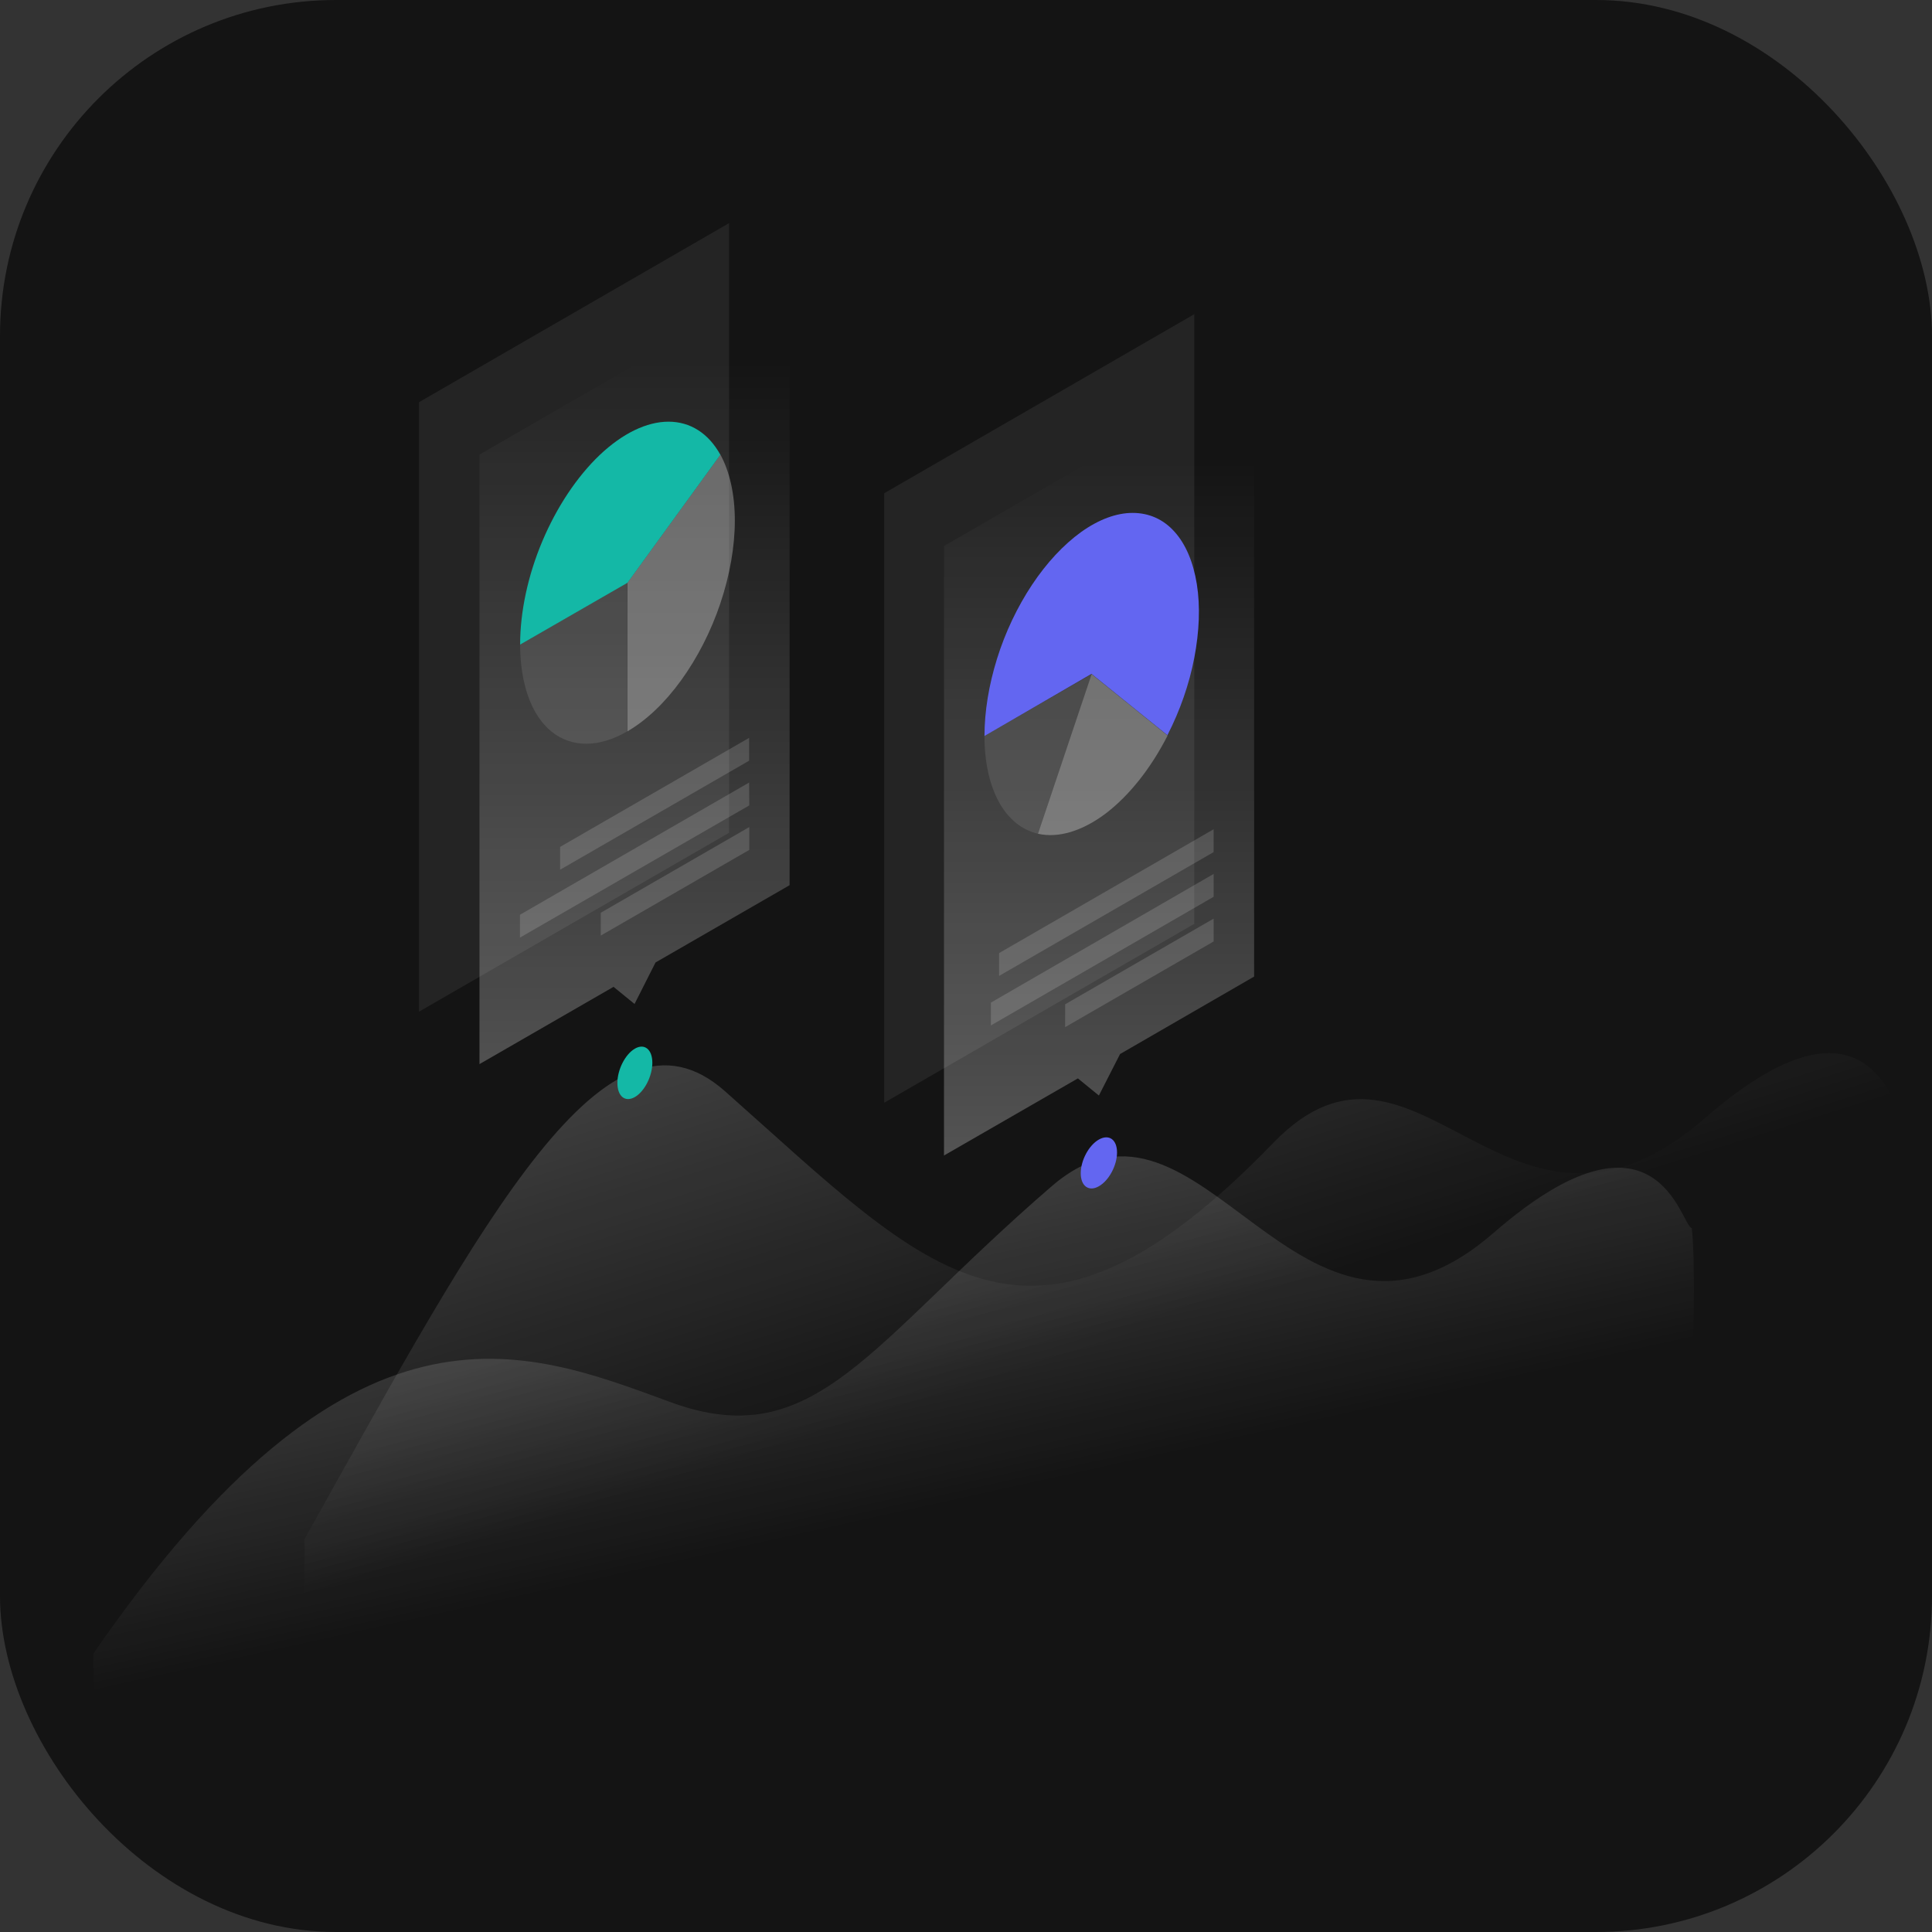<svg width="1150" height="1150" viewBox="0 0 1150 1150" fill="none" xmlns="http://www.w3.org/2000/svg">
<rect x="0" y="0" width="1150" height="1150" fill="#333333" stroke="none"/>
<g clip-path="url(#clip0_287_978)">
<rect width="1150" height="1150" rx="200" fill="#141414"/>
<path opacity="0.3" d="M1014.8 665.6C1112.4 580.8 1126.1 661.5 1132.7 662.8C1132.7 662.8 1135.6 682.3 1132.7 753.4L181.3 1302.5V916.1C289.4 722.4 361 587.1 431.5 649.5C553.5 757.6 612.9 830.2 758 680.2C843.9 591.4 897.6 767.4 1014.8 665.6Z" fill="url(#paint0_linear_287_978)"/>
<path opacity="0.3" d="M889.1 733.8C986.7 649 1000.4 729.7 1007 731C1007 731 1009.9 750.5 1007 821.6L55.6 1370.7V984.3C209.6 760.7 311.1 802.3 399.1 834.6C485.3 866.2 516.9 800.2 626 706.1C715.8 628.6 771.9 835.5 889.1 733.8Z" fill="url(#paint1_linear_287_978)"/>
<path d="M367.5 644.6C367.5 636.6 372.2 627.5 377.9 624.2C383.6 620.9 388.3 624.6 388.3 632.6C388.3 640.6 383.6 649.7 377.9 653C372.1 656.3 367.5 652.6 367.5 644.6Z" fill="#14B8A6"/>
<path d="M643.3 698.4C643.3 690.7 648.1 681.7 654.1 678.3C660.1 674.9 664.9 678.3 664.9 686C664.9 693.7 660.1 702.7 654.1 706.1C648.2 709.5 643.3 706.1 643.3 698.4Z" fill="#6366F1"/>
<path opacity="0.07" d="M434 132.8L249.4 239.4V602.2L434 495.7V132.8Z" fill="white"/>
<path opacity="0.3" d="M470 164L285.4 270.6V633.4L365.2 587.4L377.7 597.6L390.2 572.9L470 526.9V164Z" fill="url(#paint2_linear_287_978)"/>
<path opacity="0.1" d="M309.6 383.7C309.6 395.3 311.3 405.9 314.5 414.8C317.7 423.7 322.4 430.7 328.3 435.5C334.2 440.3 341.3 442.7 349 442.7C356.7 442.7 365.1 440.2 373.4 435.3V346.8L309.6 383.7Z" fill="white"/>
<path opacity="0.3" d="M373.5 435.3C384.7 428.8 395.7 418.4 405.4 405C415.1 391.6 423.2 375.8 428.8 359.1C434.4 342.4 437.4 325.4 437.4 309.9C437.4 294.4 434.4 280.8 428.8 270.6L373.5 346.8V435.3Z" fill="white"/>
<path d="M309.6 383.7C309.6 364.2 314.2 342.6 322.8 322.2C331.4 301.8 343.4 283.8 356.9 270.9C370.5 258 384.9 251 397.9 251C410.9 251 421.7 257.9 428.8 270.7L373.5 346.9L309.6 383.7Z" fill="#14B8A6"/>
<path opacity="0.15" d="M445.9 439.2L333.4 504.1V517.7L445.9 452.8V439.2Z" fill="white"/>
<path opacity="0.15" d="M445.9 465.8L309.5 544.5V558.1L446 479.4L445.9 465.8Z" fill="white"/>
<path opacity="0.15" d="M446 492.3L357.6 543.3V556.9L446 505.9V492.3Z" fill="white"/>
<path opacity="0.07" d="M710.9 187L526.3 293.6V656.4L710.9 549.9V187Z" fill="white"/>
<path opacity="0.3" d="M746.5 218.5L561.9 325V687.8L641.6 641.9L654.1 652.1L666.7 627.4L746.5 581.3V218.5Z" fill="url(#paint3_linear_287_978)"/>
<path opacity="0.1" d="M586 438.1C586 453.6 589 467.2 594.6 477.4C600.2 487.6 608.3 494.1 618 496.3L649.9 401.2L586 438.1Z" fill="white"/>
<path opacity="0.3" d="M617.9 496.3C630.1 499 644.2 494.7 658.2 484.2C672.1 473.6 685.1 457.3 695 437.8L649.8 401.3L617.9 496.3Z" fill="white"/>
<path d="M586 438.1C586 423.5 588.6 407.7 593.5 392C598.4 376.3 605.6 361.2 614.3 348.1C623 335 633.1 324.2 643.5 316.7C654 309.2 664.5 305.3 674.2 305.3C683.9 305.3 692.5 309.1 699.1 316.5C705.8 323.9 710.3 334.6 712.4 347.7C714.5 360.8 713.9 375.8 710.9 391.5C707.9 407.2 702.4 423 694.9 437.6L649.7 401.1L586 438.1Z" fill="#6366F1"/>
<path opacity="0.15" d="M722.4 493.6L594.7 567.3V580.9L722.4 507.2V493.6Z" fill="white"/>
<path opacity="0.15" d="M722.4 520.2L589.8 596.8V610.4L722.4 533.8V520.2Z" fill="white"/>
<path opacity="0.15" d="M722.4 546.8L634 597.8V611.4L722.4 560.4V546.8Z" fill="white"/>
</g>
<defs>
<linearGradient id="paint0_linear_287_978" x1="483.829" y1="432.428" x2="604.985" y2="817.383" gradientUnits="userSpaceOnUse">
<stop stop-color="white"/>
<stop offset="1" stop-color="white" stop-opacity="0"/>
</linearGradient>
<linearGradient id="paint1_linear_287_978" x1="431.293" y1="598.165" x2="500.105" y2="909.645" gradientUnits="userSpaceOnUse">
<stop stop-color="white"/>
<stop offset="1" stop-color="white" stop-opacity="0"/>
</linearGradient>
<linearGradient id="paint2_linear_287_978" x1="377.7" y1="214.788" x2="377.7" y2="703.374" gradientUnits="userSpaceOnUse">
<stop stop-color="white" stop-opacity="0"/>
<stop offset="1" stop-color="white"/>
</linearGradient>
<linearGradient id="paint3_linear_287_978" x1="654.2" y1="274.274" x2="654.2" y2="736.921" gradientUnits="userSpaceOnUse">
<stop stop-color="white" stop-opacity="0"/>
<stop offset="1" stop-color="white"/>
</linearGradient>
<clipPath id="clip0_287_978">
<rect width="1150" height="1150" fill="white"/>
</clipPath>
</defs>
</svg>
